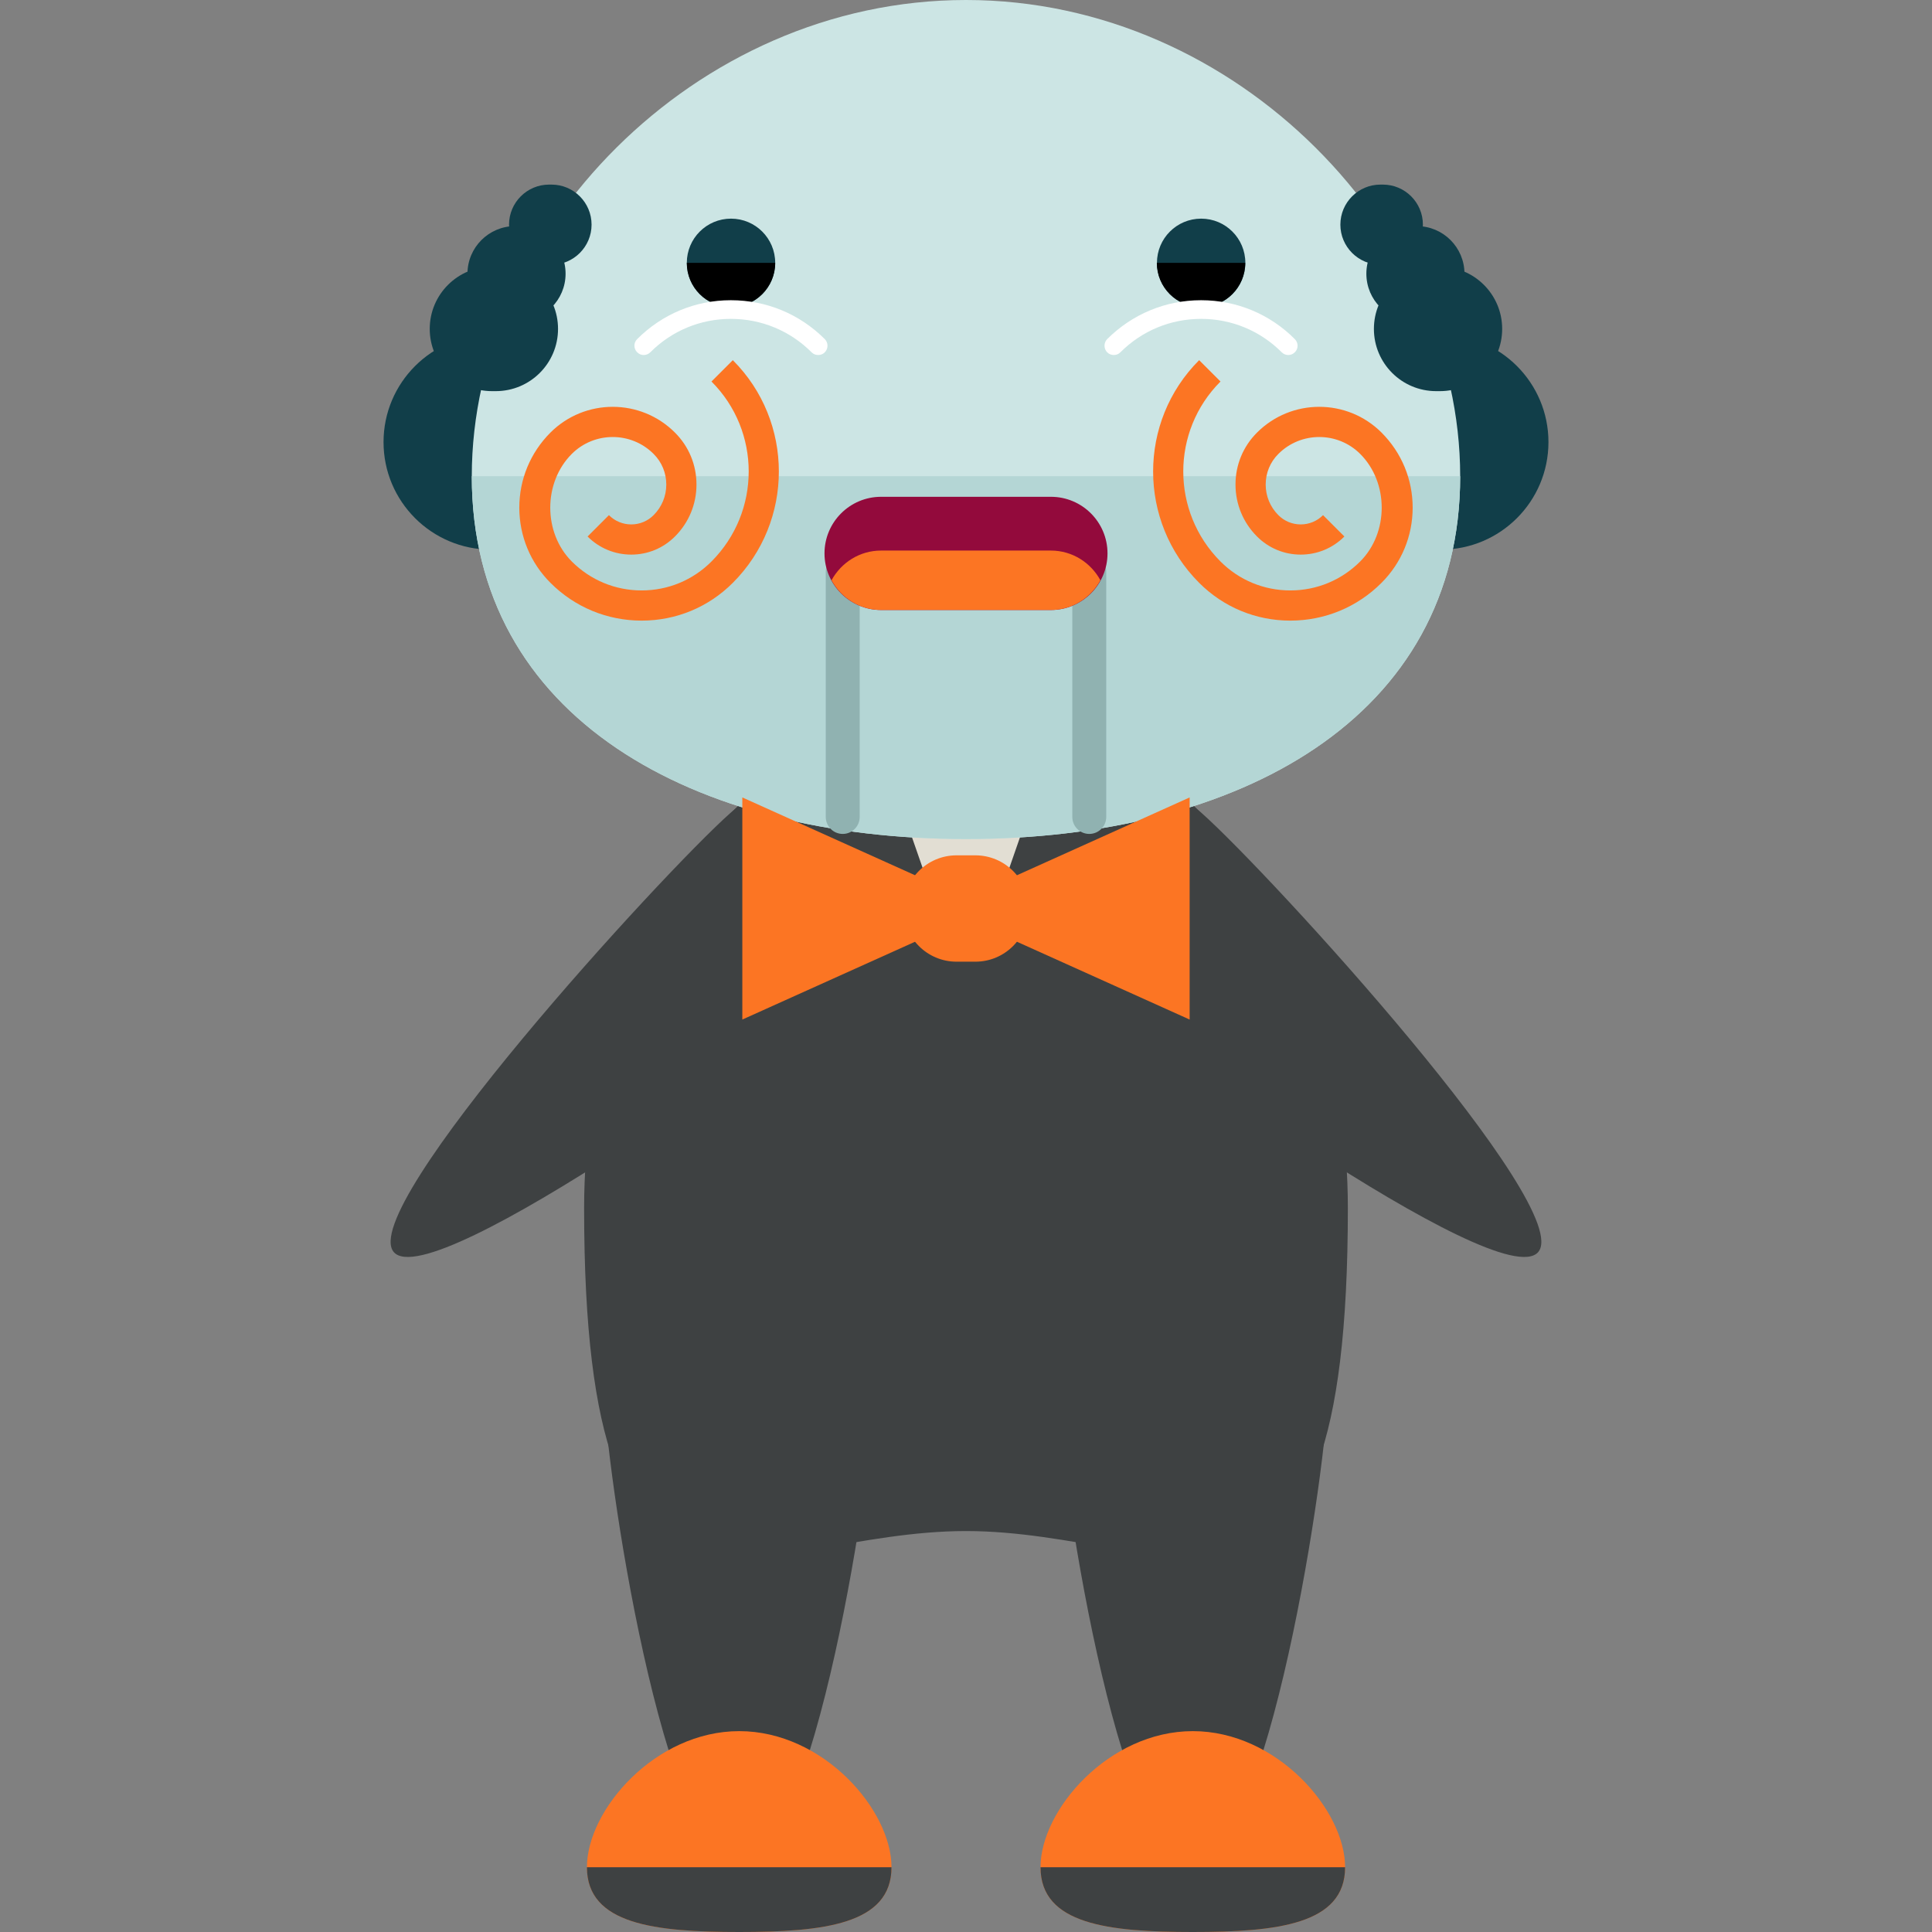 <!DOCTYPE svg PUBLIC "-//W3C//DTD SVG 1.1//EN" "http://www.w3.org/Graphics/SVG/1.1/DTD/svg11.dtd">

<!-- Uploaded to: SVG Repo, www.svgrepo.com, Transformed by: SVG Repo Mixer Tools -->
<svg height="250" width="250" version="1.1" id="Layer_1" xmlns="http://www.w3.org/2000/svg" xmlns:xlink="http://www.w3.org/1999/xlink" viewBox="0 0 504.123 504.123" xml:space="preserve" fill="#000000">

<rect x="0" y="0" width="504.123" height="504.123" fill="#808080" stroke="none"/>

<g id="SVGRepo_bgCarrier" stroke-width="0"/>

<g id="SVGRepo_tracerCarrier" stroke-linecap="round" stroke-linejoin="round"/>

<g id="SVGRepo_iconCarrier"> <g> <path style="fill:#113E49;" d="M157.889,115.358c0,15.494-12.572,28.058-28.058,28.058h-1.694 c-15.494,0-28.058-12.572-28.058-28.058l0,0c0-15.494,12.572-28.058,28.058-28.058h1.694 C145.317,87.292,157.889,99.864,157.889,115.358L157.889,115.358z"/> <path style="fill:#113E49;" d="M404.043,115.358c0,15.494-12.572,28.058-28.058,28.058h-1.694 c-15.494,0-28.058-12.572-28.058-28.058l0,0c0-15.494,12.572-28.058,28.058-28.058h1.694 C391.471,87.292,404.043,99.864,404.043,115.358L404.043,115.358z"/> </g> <g> <path style="fill:#3e4142;" d="M351.701,315.242c0,126.322-44.599,84.259-99.643,84.259c-55.028,0-99.643,42.063-99.643-84.259 c0-72.231,44.631-130.788,99.643-130.788C307.086,184.462,351.701,243.019,351.701,315.242z"/> <path style="fill:#3e4142;" d="M228.214,361.905c0,19.511-15.817,124.676-35.336,124.676c-19.495,0-35.304-105.173-35.304-124.676 c0-19.495,15.817-35.32,35.304-35.32C212.397,326.585,228.214,342.418,228.214,361.905z"/> <path style="fill:#3e4142;" d="M346.565,361.905c0,19.511-15.817,124.676-35.336,124.676c-19.495,0-35.304-105.173-35.304-124.676 c0-19.495,15.817-35.32,35.304-35.32C330.748,326.585,346.565,342.418,346.565,361.905z"/> </g> <path style="fill:#fc7523;" d="M232.625,487.219c0,14.935-17.802,16.904-39.739,16.904s-39.739-1.969-39.739-16.904 c0-14.935,17.802-35.509,39.739-35.509S232.625,472.277,232.625,487.219z"/> <path style="fill:#3e4142;" d="M232.625,487.219c0,14.935-17.802,16.904-39.739,16.904s-39.739-1.969-39.739-16.904"/> <path style="fill:#fc7523;" d="M350.984,487.219c0,14.935-17.802,16.904-39.739,16.904s-39.739-1.969-39.739-16.904 c0-14.935,17.802-35.509,39.739-35.509S350.984,472.277,350.984,487.219z"/> <g> <path style="fill:#3e4142;" d="M350.984,487.219c0,14.935-17.802,16.904-39.739,16.904s-39.739-1.969-39.739-16.904"/> <path style="fill:#3e4142;" d="M241.069,203.768c10.027,11.28,3.663,33.296-14.218,49.215 c-17.881,15.896-114.018,85.031-124.062,73.767c-10.012-11.296,69.892-98.706,87.773-114.601 C208.427,196.246,231.042,192.496,241.069,203.768z"/> <path style="fill:#3e4142;" d="M263.046,203.768c-10.027,11.28-3.663,33.296,14.218,49.215 c17.881,15.896,114.018,85.031,124.062,73.767c10.012-11.296-69.892-98.706-87.773-114.601 C295.688,196.246,273.073,192.496,263.046,203.768z"/> </g> <polygon style="fill:#E2DED3;" points="256.981,244.846 247.135,244.846 231.381,199.538 272.735,199.538 "/> <path style="fill:#CCE5E4;" d="M381.011,124.258c0,63-57.738,94.681-128.937,94.681c-71.215,0-128.969-31.673-128.969-94.681 C123.104,61.227,180.858,0,252.073,0C323.273,0,381.011,61.227,381.011,124.258z"/> <path style="fill:#B4D6D5;" d="M381.011,124.258c0,63-57.738,94.681-128.937,94.681c-71.215,0-128.969-31.673-128.969-94.681"/> <circle style="fill:#113E49;" cx="190.744" cy="68.584" r="11.532"/> <path d="M202.275,68.584c0,6.388-5.167,11.54-11.54,11.54s-11.524-5.152-11.524-11.54"/> <path style="fill:#FFFFFF;" d="M213.492,92.633c-0.614,0-1.245-0.213-1.725-0.709c-5.632-5.632-13.107-8.72-21.047-8.72h-0.016 c-7.94,0-15.399,3.096-21,8.704c-0.953,0.953-2.489,0.985-3.434,0.016c-0.953-0.922-0.985-2.458-0.032-3.419 c6.538-6.554,15.218-10.169,24.458-10.169h0.016c9.263,0,17.952,3.6,24.505,10.153c0.937,0.937,0.937,2.505,0,3.434 C214.753,92.412,214.138,92.633,213.492,92.633z"/> <circle style="fill:#113E49;" cx="313.419" cy="68.584" r="11.532"/> <path d="M301.855,68.584c0,6.388,5.152,11.54,11.54,11.54c6.372,0,11.524-5.152,11.524-11.54"/> <path style="fill:#FFFFFF;" d="M290.639,92.633c0.599,0,1.229-0.213,1.709-0.709c5.632-5.632,13.107-8.72,21.047-8.72h0.016 c7.94,0,15.415,3.096,21.016,8.704c0.937,0.953,2.473,0.985,3.434,0.016c0.953-0.922,0.969-2.458,0.016-3.419 c-6.506-6.554-15.218-10.169-24.458-10.169h-0.016c-9.247,0-17.936,3.6-24.505,10.153c-0.922,0.937-0.922,2.505,0,3.434 C289.378,92.412,289.993,92.633,290.639,92.633z"/> <g> <polygon style="fill:#fc7523;" points="251.656,239.923 193.697,266.035 193.697,208.077 251.656,234.189 "/> <polygon style="fill:#fc7523;" points="252.459,234.189 310.418,208.077 310.418,266.035 252.459,239.923 "/> <path style="fill:#fc7523;" d="M268.394,237.056c0,7.672-6.231,13.879-13.879,13.879h-4.923c-7.648,0-13.879-6.207-13.879-13.879 l0,0c0-7.664,6.231-13.871,13.879-13.871h4.923C262.164,223.185,268.394,229.392,268.394,237.056L268.394,237.056z"/> </g> <g> <path style="fill:#fc7523;" d="M203.229,123.03c0,10.516-4.001,21.039-12.012,29.05c-6.357,6.365-14.801,9.862-23.796,9.862 c-8.988-0.008-17.447-3.505-23.796-9.87c-5.23-5.23-8.105-12.193-8.121-19.59v-0.008c0-7.396,2.891-14.36,8.121-19.598 c8.972-8.964,23.536-8.964,32.492,0c3.631,3.616,5.616,8.42,5.616,13.548v0.008c0,5.112-1.985,9.933-5.616,13.556 c-3.048,3.048-7.089,4.726-11.398,4.726s-8.357-1.678-11.398-4.726l5.569-5.569c1.552,1.56,3.631,2.418,5.829,2.418 s4.277-0.859,5.829-2.418c2.135-2.135,3.308-4.97,3.308-7.987v-0.008c0-3.017-1.166-5.845-3.308-7.979 c-5.876-5.884-15.462-5.884-21.354,0c-7.475,7.475-7.491,20.551,0,28.058c4.876,4.876,11.351,7.562,18.227,7.562 c6.892,0,13.367-2.686,18.227-7.554c12.942-12.958,12.965-34.005,0-46.962l5.569-5.569 C199.227,101.983,203.229,112.506,203.229,123.03z"/> <path style="fill:#fc7523;" d="M300.887,123.03c0,10.516,4.001,21.039,12.012,29.05c6.357,6.365,14.801,9.862,23.796,9.862 c8.988-0.008,17.447-3.505,23.796-9.87c5.23-5.23,8.105-12.193,8.121-19.59v-0.008c0-7.396-2.891-14.36-8.121-19.598 c-8.972-8.964-23.536-8.964-32.492,0c-3.631,3.616-5.616,8.42-5.616,13.548v0.008c0,5.112,1.985,9.933,5.616,13.556 c3.048,3.048,7.089,4.726,11.398,4.726s8.357-1.678,11.398-4.726l-5.569-5.569c-1.552,1.56-3.631,2.418-5.829,2.418 s-4.277-0.859-5.829-2.418c-2.135-2.135-3.308-4.97-3.308-7.987v-0.008c0-3.017,1.166-5.845,3.308-7.979 c5.876-5.884,15.462-5.884,21.354,0c7.475,7.475,7.491,20.551,0,28.058c-4.876,4.876-11.351,7.562-18.227,7.562 c-6.892,0-13.367-2.686-18.227-7.554c-12.942-12.958-12.965-34.005,0-46.962l-5.569-5.569 C304.888,101.983,300.887,112.506,300.887,123.03z"/> </g> <g> <path style="fill:#90B2B1;" d="M224.323,213.165c0,2.45-1.985,4.435-4.427,4.435l0,0c-2.45,0-4.427-1.993-4.427-4.435v-64 c0-2.45,1.985-4.427,4.427-4.427l0,0c2.45,0,4.427,1.977,4.427,4.427V213.165z"/> <path style="fill:#90B2B1;" d="M288.654,213.165c0,2.45-1.985,4.435-4.427,4.435l0,0c-2.45,0-4.427-1.993-4.427-4.435v-64 c0-2.45,1.985-4.427,4.427-4.427l0,0c2.45,0,4.427,1.977,4.427,4.427V213.165z"/> </g> <path style="fill:#930A3C;" d="M288.985,144.4c0,8.153-6.617,14.769-14.769,14.769h-44.308c-8.153,0-14.769-6.617-14.769-14.769l0,0 c0-8.153,6.617-14.769,14.769-14.769h44.308C282.368,129.631,288.985,136.247,288.985,144.4L288.985,144.4z"/> <path style="fill:#fc7523;" d="M274.208,143.659H229.9c-5.6,0-10.413,3.151-12.926,7.751c2.505,4.6,7.326,7.751,12.926,7.751h44.308 c5.6,0,10.413-3.151,12.926-7.751C284.629,146.818,279.808,143.659,274.208,143.659z"/> <g> <path style="fill:#113E49;" d="M145.609,85.819c0,8.972-7.27,16.242-16.242,16.242h-0.992c-8.964,0-16.242-7.278-16.242-16.242l0,0 c0-8.972,7.286-16.242,16.242-16.242h0.992C138.338,69.569,145.609,76.847,145.609,85.819L145.609,85.819z"/> <path style="fill:#113E49;" d="M147.578,71.42c0,6.853-5.561,12.422-12.414,12.422h-0.756c-6.853,0-12.43-5.569-12.43-12.422l0,0 c0-6.861,5.577-12.422,12.43-12.422h0.756C142.017,58.998,147.578,64.559,147.578,71.42L147.578,71.42z"/> <path style="fill:#113E49;" d="M154.36,58.62c0,5.758-4.687,10.453-10.453,10.453h-0.63c-5.766,0-10.453-4.695-10.453-10.453l0,0 c0-5.774,4.687-10.453,10.453-10.453h0.63C149.673,48.167,154.36,52.846,154.36,58.62L154.36,58.62z"/> <path style="fill:#113E49;" d="M358.498,85.819c0,8.972,7.27,16.242,16.242,16.242h0.985c8.964,0,16.242-7.278,16.242-16.242l0,0 c0-8.972-7.286-16.242-16.242-16.242h-0.985C365.769,69.569,358.498,76.847,358.498,85.819L358.498,85.819z"/> <path style="fill:#113E49;" d="M356.529,71.42c0,6.853,5.569,12.422,12.422,12.422h0.756c6.853,0,12.422-5.569,12.422-12.422l0,0 c0-6.861-5.569-12.422-12.422-12.422h-0.756C362.098,58.998,356.529,64.559,356.529,71.42L356.529,71.42z"/> <path style="fill:#113E49;" d="M349.747,58.62c0,5.758,4.695,10.453,10.453,10.453h0.638c5.766,0,10.445-4.695,10.445-10.453l0,0 c0-5.774-4.679-10.453-10.445-10.453H360.2C354.442,48.167,349.747,52.846,349.747,58.62L349.747,58.62z"/> </g> </g>

</svg>